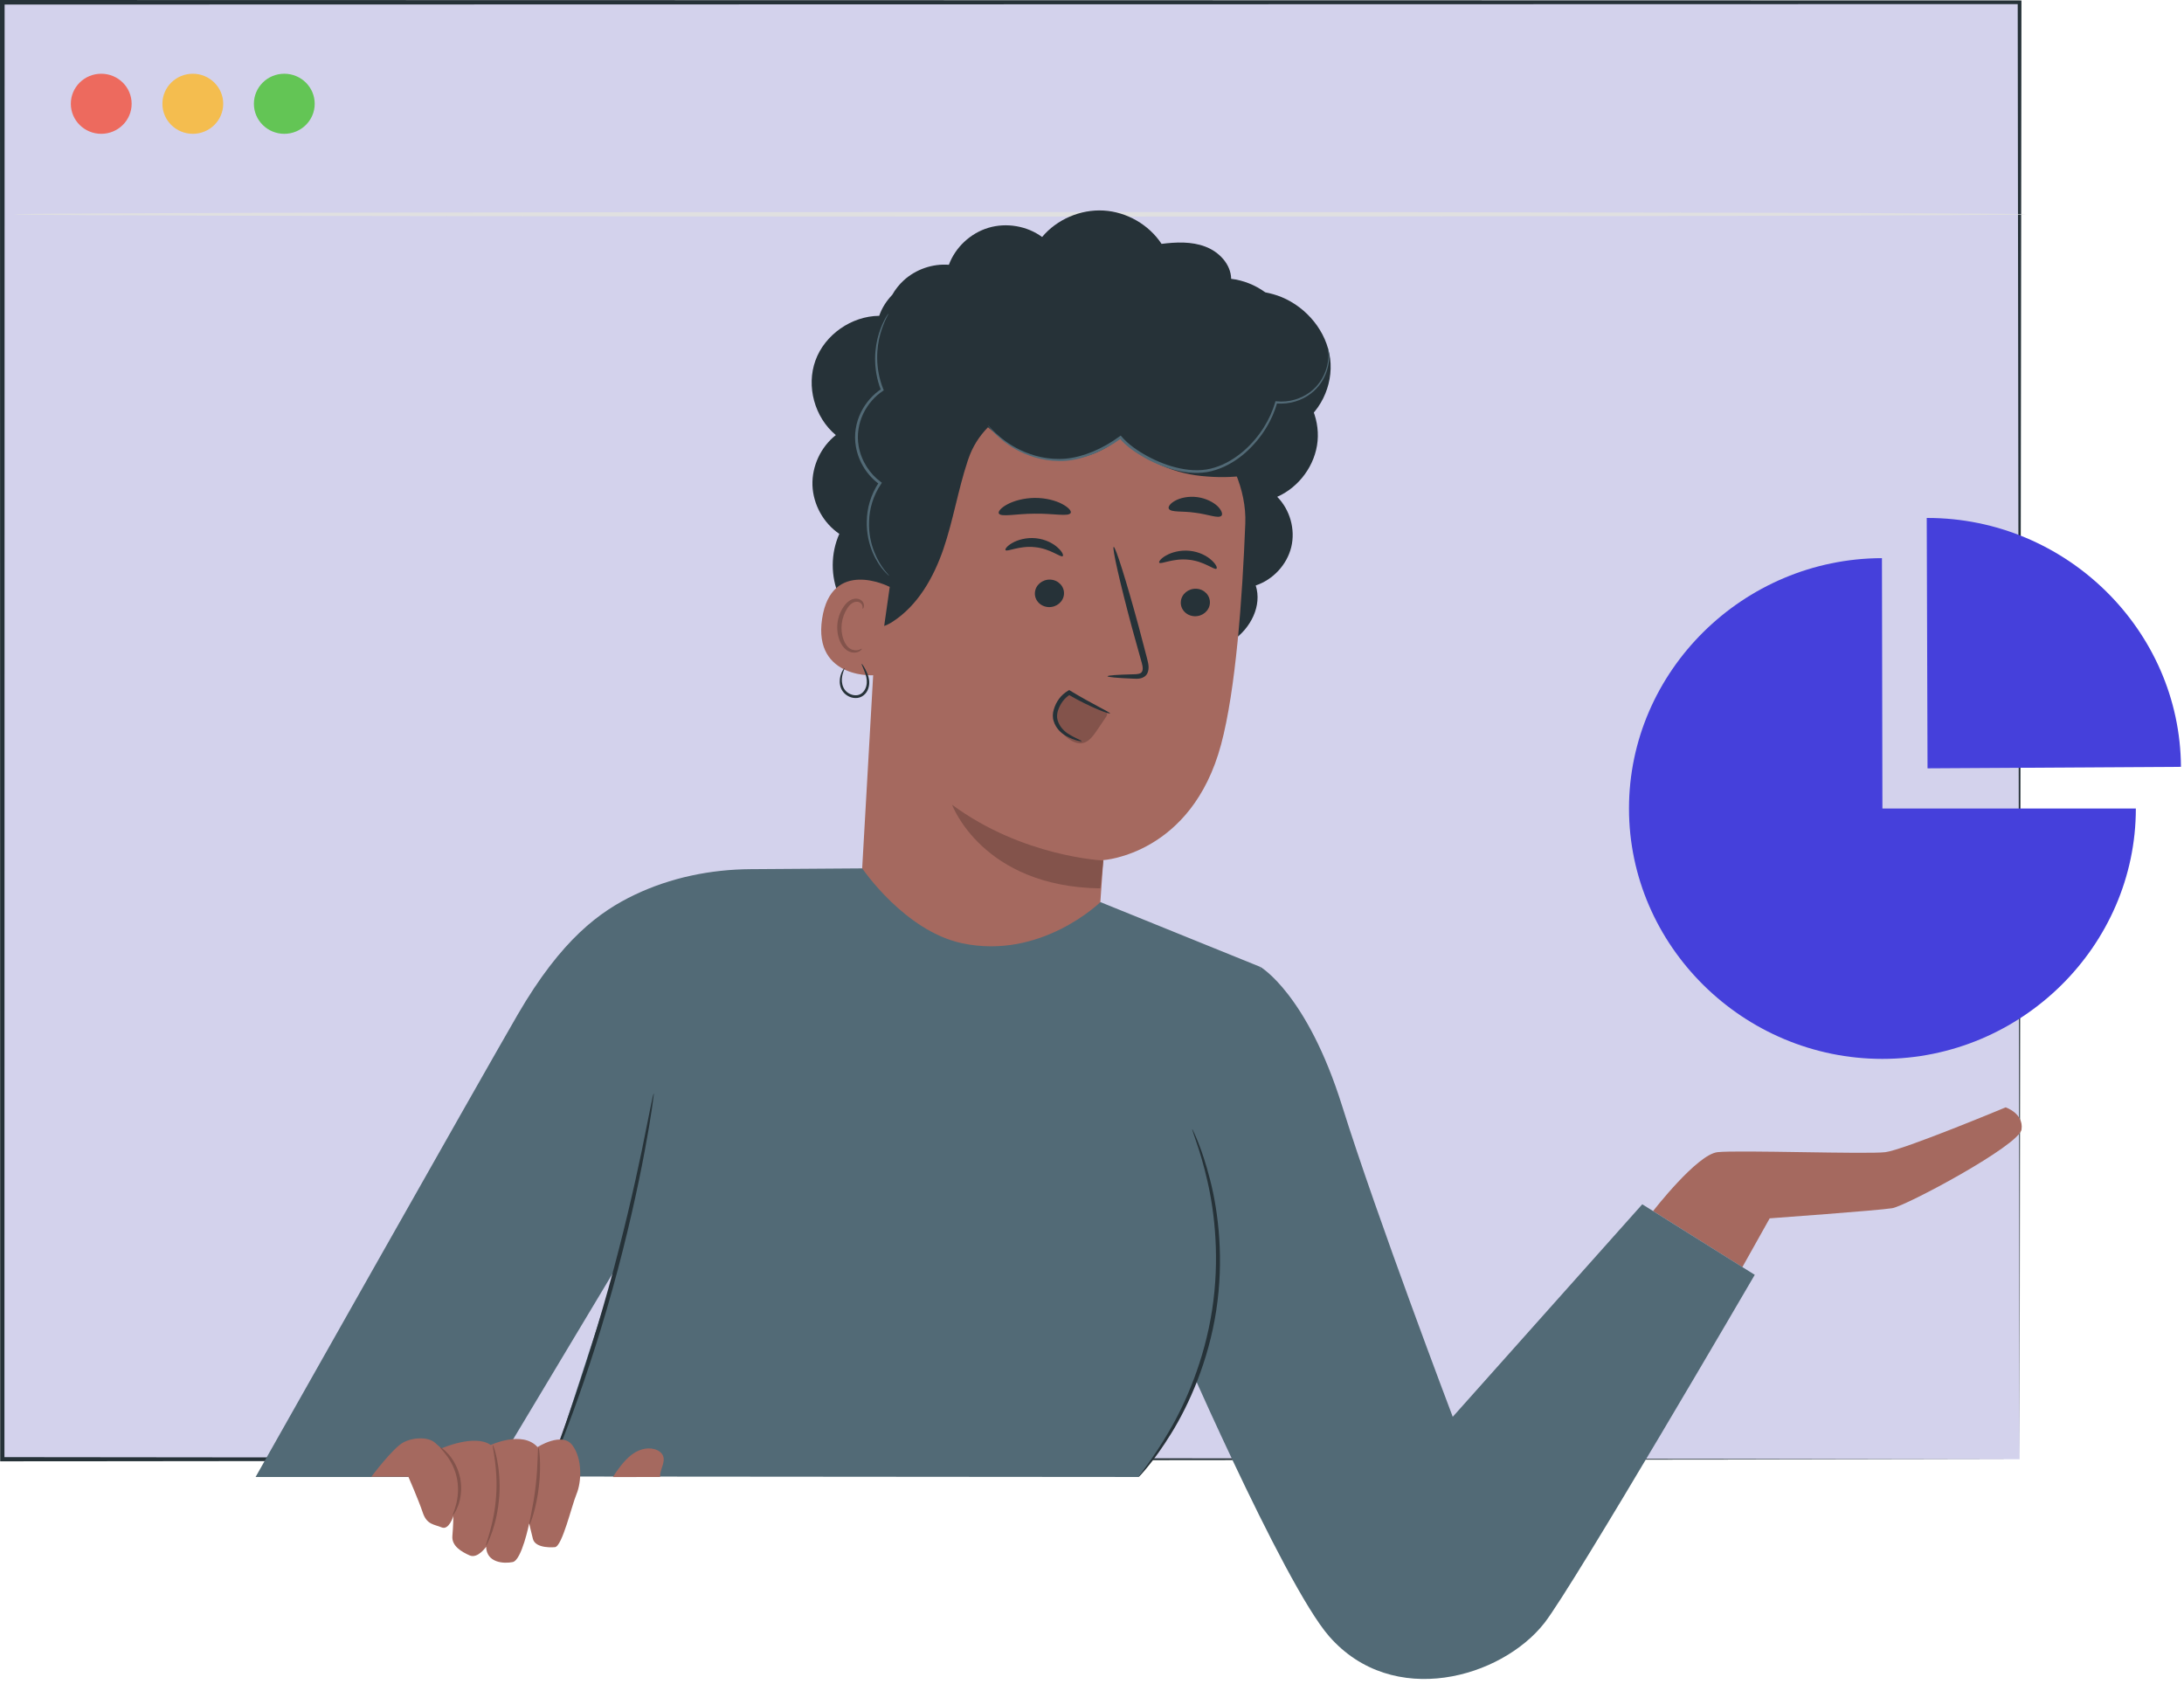 <svg width="380" height="293" viewBox="0 0 380 293" fill="none" xmlns="http://www.w3.org/2000/svg">
<path d="M351.392 0.396L0.401 0.396L0.401 253.939H351.392V0.396Z" fill="#B5B4DF" fill-opacity="0.6"/>
<path d="M351.392 253.939C351.392 251.272 351.269 154.037 351.068 0.396L351.392 0.716C252.894 0.732 131.506 0.762 0.432 0.793H0.401L0.802 0.396C0.787 91.368 0.771 177.599 0.771 253.939L0.401 253.574C208.056 253.802 348.169 253.939 351.392 253.939C348.169 253.939 208.056 254.092 0.401 254.305H0.031V253.939C0.015 177.599 0 91.368 0 0.396L0 0L0.401 0L0.432 0C131.506 0.03 252.894 0.046 351.392 0.076H351.716V0.396C351.516 154.037 351.392 251.272 351.392 253.939Z" fill="#263238"/>
<path d="M352.58 37.294C352.58 37.508 274.179 37.691 177.485 37.691C80.761 37.691 2.375 37.508 2.375 37.294C2.375 37.081 80.761 36.898 177.485 36.898C274.164 36.898 352.58 37.081 352.58 37.294Z" fill="#E0E0E0"/>
<path d="M22.905 18.06C22.905 20.94 20.545 23.287 17.614 23.287C14.699 23.287 12.324 20.955 12.324 18.06C12.324 15.179 14.684 12.832 17.614 12.832C20.545 12.832 22.905 15.179 22.905 18.06Z" fill="#ED6A5E"/>
<path d="M38.838 18.06C38.838 20.94 36.478 23.287 33.547 23.287C30.632 23.287 28.257 20.955 28.257 18.06C28.257 15.179 30.617 12.832 33.547 12.832C36.462 12.832 38.838 15.179 38.838 18.06Z" fill="#F4BD4F"/>
<path d="M54.756 18.06C54.756 20.94 52.396 23.287 49.465 23.287C46.55 23.287 44.175 20.955 44.175 18.06C44.175 15.179 46.535 12.832 49.465 12.832C52.396 12.832 54.756 15.179 54.756 18.06Z" fill="#63C555"/>
<path d="M287.625 210.757C287.625 210.757 295.253 200.897 298.841 200.503C302.428 200.109 324.888 200.897 328.049 200.503C331.211 200.109 348.97 192.707 348.97 192.707C348.97 192.707 352.131 193.753 351.733 196.551C351.334 199.335 331.596 209.874 329.231 210.255C326.867 210.648 307.913 212.02 307.913 212.02L303.157 220.509L287.625 210.757Z" fill="#A5695F"/>
<path d="M222.225 86.457C226.073 84.759 228.864 80.902 229.249 76.759C229.634 72.603 227.613 68.325 224.135 65.962L210.28 61.357C208.273 79.027 206.157 96.684 203.902 114.34C207.627 114.15 211.476 113.539 214.541 111.433C217.606 109.328 219.627 105.389 218.486 101.885C221.51 100.88 223.929 98.259 224.671 95.203C225.414 92.12 224.452 88.711 222.225 86.457Z" fill="#263238"/>
<path d="M154.282 76.094L154.804 69.805L193.717 66.478C205.607 66.437 217.139 79.367 216.672 91.115C216.163 104.167 215.008 120.071 212.452 129.592C207.311 148.729 191.971 149.68 191.971 149.68L190.597 168.966C189.566 180.212 179.738 181.719 168.371 180.714C157.251 179.736 148.921 170.215 149.553 159.187L154.282 76.094Z" fill="#A5695F"/>
<path d="M210.513 104.97C210.431 106.287 209.221 107.306 207.819 107.238C206.417 107.17 205.359 106.043 205.455 104.725C205.537 103.408 206.747 102.389 208.149 102.457C209.537 102.512 210.596 103.639 210.513 104.97Z" fill="#263238"/>
<path d="M211.652 98.966C211.309 99.265 209.536 97.662 206.814 97.404C204.106 97.105 201.962 98.273 201.701 97.92C201.577 97.757 201.948 97.2 202.883 96.671C203.804 96.141 205.316 95.679 207.02 95.856C208.711 96.032 210.072 96.793 210.828 97.513C211.611 98.219 211.831 98.83 211.652 98.966Z" fill="#263238"/>
<path d="M185.126 103.379C185.044 104.697 183.834 105.715 182.432 105.647C181.03 105.579 179.972 104.452 180.068 103.135C180.151 101.817 181.36 100.799 182.762 100.866C184.15 100.934 185.209 102.062 185.126 103.379Z" fill="#263238"/>
<path d="M184.906 96.779C184.563 97.078 182.79 95.476 180.068 95.218C177.36 94.919 175.216 96.087 174.955 95.734C174.831 95.571 175.202 95.014 176.137 94.484C177.058 93.954 178.57 93.493 180.26 93.669C181.951 93.846 183.312 94.606 184.068 95.326C184.851 96.019 185.071 96.644 184.906 96.779Z" fill="#263238"/>
<path d="M192.7 117.682C192.7 117.532 194.418 117.41 197.194 117.342C197.895 117.342 198.569 117.274 198.734 116.812C198.954 116.337 198.734 115.563 198.486 114.734C198.005 113.009 197.497 111.203 196.975 109.302C194.899 101.587 193.456 95.258 193.772 95.177C194.088 95.095 196.026 101.288 198.115 109.003C198.61 110.904 199.091 112.724 199.545 114.449C199.724 115.25 200.081 116.188 199.627 117.179C199.394 117.668 198.844 117.994 198.377 118.062C197.923 118.157 197.524 118.116 197.181 118.103C194.404 117.994 192.7 117.831 192.7 117.682Z" fill="#263238"/>
<path d="M191.971 149.748C191.971 149.748 177.965 149.15 165.649 140.037C165.649 140.037 170.886 154.325 191.449 154.597L191.971 149.748Z" fill="#83534B"/>
<path d="M186.295 89.255C185.951 89.962 183.271 89.337 180.04 89.391C176.81 89.391 174.144 90.043 173.786 89.35C173.635 89.025 174.144 88.373 175.257 87.775C176.357 87.177 178.075 86.675 180.013 86.648C181.951 86.634 183.669 87.109 184.783 87.694C185.91 88.291 186.446 88.916 186.295 89.255Z" fill="#263238"/>
<path d="M212.534 89.744C211.998 90.301 210.184 89.486 207.943 89.228C205.703 88.888 203.751 89.214 203.366 88.535C203.201 88.209 203.572 87.625 204.466 87.136C205.346 86.647 206.761 86.308 208.315 86.511C209.854 86.715 211.132 87.408 211.861 88.1C212.576 88.82 212.768 89.472 212.534 89.744Z" fill="#263238"/>
<path d="M225.386 74.396C229.62 72.141 232.039 67.116 231.434 62.403C230.829 57.69 227.393 53.52 222.953 51.687C222.046 51.32 221.111 51.062 220.149 50.872C218.404 49.609 216.356 48.78 214.211 48.522C214.17 45.983 212.108 43.809 209.703 42.913C207.311 42.003 204.645 42.125 202.102 42.438C199.902 39.097 196.04 36.869 192.013 36.638C187.985 36.407 183.889 38.173 181.319 41.242C178.693 39.314 175.12 38.703 171.986 39.64C168.852 40.577 166.227 43.035 165.099 46.078C162.24 45.86 159.326 46.879 157.223 48.808C156.44 49.527 155.766 50.383 155.244 51.307C154.241 52.352 153.443 53.588 152.976 54.96C148.151 55.001 143.506 58.247 141.884 62.729C140.248 67.224 141.732 72.644 145.43 75.713C142.805 77.791 141.251 81.132 141.361 84.46C141.485 87.787 143.258 91.02 146.035 92.907C144.523 96.303 144.509 100.31 145.993 103.719C146.639 105.185 147.698 106.625 149.127 107.25C149.169 107.508 149.237 107.766 149.361 108.01C150.351 109.953 153.333 109.45 155.175 108.282C159.67 105.43 162.433 100.527 164.151 95.529C165.855 90.531 166.694 85.275 168.357 80.249C168.398 80.141 168.439 80.019 168.481 79.896C169.182 77.791 170.364 75.917 171.903 74.355C173.333 75.564 174.721 76.827 176.316 77.818C181.979 81.35 190.02 80.603 194.927 76.08C198.638 79.856 203.71 82.287 209.002 82.83C214.294 83.373 219.641 82.925 224.053 79.978C224.891 79.421 226.06 78.402 226.692 76.935C227.118 76.053 226.321 74.79 225.386 74.396Z" fill="#263238"/>
<path d="M154.806 102.144C154.559 101.981 144.649 97.078 143.04 107.685C141.432 118.306 152.552 117.695 152.621 117.396C152.69 117.097 154.806 102.144 154.806 102.144Z" fill="#A5695F"/>
<path d="M149.938 112.9C149.897 112.859 149.732 113.009 149.388 113.104C149.059 113.199 148.509 113.212 147.986 112.927C146.914 112.343 146.227 110.428 146.461 108.5C146.584 107.535 146.928 106.639 147.382 105.933C147.821 105.199 148.412 104.737 149.004 104.724C149.595 104.683 149.952 105.077 150.034 105.389C150.131 105.702 150.034 105.906 150.089 105.933C150.117 105.96 150.351 105.783 150.323 105.335C150.309 105.118 150.227 104.846 150.007 104.602C149.773 104.357 149.416 104.194 149.017 104.181C148.179 104.113 147.327 104.765 146.818 105.539C146.268 106.313 145.856 107.318 145.718 108.405C145.471 110.55 146.268 112.723 147.753 113.389C148.481 113.701 149.141 113.566 149.512 113.362C149.883 113.145 149.979 112.914 149.938 112.9Z" fill="#83534B"/>
<path d="M231.077 60.583C231.091 60.583 231.104 60.664 231.146 60.841C231.187 61.018 231.214 61.276 231.242 61.629C231.283 62.322 231.256 63.367 230.829 64.63C230.417 65.88 229.579 67.36 228.067 68.501C226.582 69.642 224.41 70.43 222.032 70.199L222.239 70.049C221.4 73.051 219.558 76.243 216.672 78.796C215.228 80.059 213.497 81.159 211.504 81.784C209.524 82.45 207.297 82.422 205.194 81.974C203.105 81.54 201.153 80.752 199.38 79.788C197.621 78.81 195.985 77.696 194.762 76.243L195.092 76.284C192.026 78.511 188.645 79.91 185.47 80.195C182.267 80.426 179.505 79.584 177.443 78.579C175.367 77.547 173.965 76.324 173.099 75.441C172.659 74.993 172.343 74.626 172.151 74.382C171.945 74.124 171.848 73.988 171.862 73.988C171.89 73.961 172.316 74.491 173.209 75.346C174.103 76.188 175.518 77.356 177.58 78.334C179.614 79.299 182.35 80.086 185.442 79.815C188.521 79.516 191.834 78.117 194.817 75.93L194.995 75.795L195.147 75.971C196.315 77.329 197.923 78.443 199.641 79.38C201.373 80.317 203.284 81.091 205.318 81.513C207.366 81.947 209.483 81.974 211.38 81.35C213.29 80.766 214.967 79.692 216.383 78.484C219.215 76.012 221.043 72.902 221.881 69.982L221.922 69.819L222.087 69.832C224.342 70.077 226.431 69.343 227.888 68.27C229.359 67.197 230.197 65.771 230.637 64.576C231.077 63.354 231.146 62.335 231.146 61.642C231.104 60.95 231.049 60.597 231.077 60.583Z" fill="#526A76"/>
<path d="M154.597 54.552C154.666 54.593 153.841 55.761 153.181 58.084C152.535 60.365 152.164 63.964 153.704 67.767L153.772 67.93L153.621 68.025C152.247 68.935 151.01 70.307 150.199 71.991C149.401 73.675 149.044 75.672 149.401 77.641C149.855 80.235 151.367 82.504 153.264 83.875L153.443 84.011L153.319 84.201C151.903 86.266 151.271 88.602 151.216 90.68C151.12 92.771 151.546 94.605 152.109 96.031C153.25 98.91 154.79 100.119 154.68 100.187C154.666 100.201 154.583 100.119 154.419 99.97C154.267 99.807 154.006 99.589 153.745 99.263C153.181 98.625 152.453 97.593 151.834 96.14C151.23 94.7 150.749 92.812 150.817 90.666C150.845 88.52 151.477 86.103 152.934 83.93L152.989 84.256C150.982 82.829 149.401 80.466 148.92 77.736C148.549 75.658 148.92 73.553 149.773 71.801C150.625 70.049 151.917 68.623 153.374 67.672L153.291 67.93C151.752 63.992 152.206 60.311 152.934 58.002C153.305 56.834 153.731 55.965 154.047 55.381C154.199 55.096 154.35 54.878 154.446 54.742C154.542 54.62 154.597 54.539 154.597 54.552Z" fill="#526A76"/>
<path d="M146.943 116.282C147.025 116.323 146.558 116.975 146.475 118.17C146.448 118.74 146.558 119.474 147.011 120.071C147.465 120.655 148.303 121.09 149.142 120.981C149.994 120.872 150.544 120.126 150.722 119.406C150.915 118.672 150.791 117.952 150.612 117.382C150.228 116.241 149.843 115.562 149.925 115.521C149.966 115.494 150.448 116.092 150.942 117.273C151.162 117.857 151.355 118.645 151.162 119.501C151.066 119.922 150.887 120.37 150.544 120.737C150.214 121.103 149.733 121.389 149.21 121.456C148.138 121.592 147.176 121.049 146.654 120.343C146.118 119.609 146.063 118.781 146.132 118.143C146.31 116.852 146.915 116.255 146.943 116.282Z" fill="#263238"/>
<path d="M185.634 120.858C184.425 121.891 183.751 123.521 183.916 125.096C184.081 126.671 185.043 128.138 186.445 128.912C186.995 129.225 187.641 129.429 188.273 129.334C189.387 129.171 190.143 128.152 190.775 127.228C191.297 126.454 191.82 125.694 192.342 124.919C192.521 124.661 192.699 124.363 192.631 124.064C192.548 123.738 192.218 123.548 191.902 123.412C189.895 122.461 187.902 121.51 185.896 120.573" fill="#83534B"/>
<path d="M188.205 128.995C188.191 129.049 187.051 128.954 185.401 128.03C184.604 127.555 183.697 126.726 183.326 125.477C183.119 124.866 183.147 124.092 183.353 123.467C183.546 122.815 183.848 122.163 184.288 121.579C184.714 121.009 185.25 120.547 185.827 120.207L186.033 120.085L186.226 120.207C190.102 122.557 193.209 123.983 193.14 124.146C193.071 124.323 189.786 123.154 185.827 120.846H186.226C185.731 121.144 185.277 121.552 184.906 122.041C184.178 123.059 183.711 124.309 184.013 125.3C184.288 126.333 185.016 127.107 185.704 127.596C187.147 128.533 188.26 128.859 188.205 128.995Z" fill="#263238"/>
<path d="M44.471 257.03C44.471 257.03 83.576 187.763 90.078 176.558C97.734 163.383 104.4 158.603 110.407 155.723C116.688 152.722 123.644 151.296 130.626 151.255L150.021 151.119C150.021 151.119 157.388 162.012 167.381 164.144C181.154 167.091 191.463 156.986 191.463 156.986L219.311 168.273L213.716 219.137C212.301 231.958 207.572 244.195 199.971 254.667L198.129 257.03L95.452 256.948L107.355 220.345L85.349 257.03H44.471V257.03Z" fill="#526A76"/>
<path d="M219.311 168.272C219.311 168.272 227.407 172.958 233.51 192.434C239.613 211.911 252.767 246.558 252.767 246.558L285.742 209.575L305.315 221.852C305.315 221.852 273.742 276.016 268.725 282.427C261.248 291.989 242.348 297.448 231.255 284.75C223.187 275.514 203.916 230.83 203.916 230.83L219.311 168.272Z" fill="#526A76"/>
<path d="M207.435 196.496C207.462 196.482 207.558 196.686 207.737 197.08C207.916 197.474 208.191 198.044 208.479 198.805C209.084 200.326 209.854 202.567 210.569 205.392C212.012 211.042 212.974 219.218 211.613 228.073C210.253 236.929 206.871 244.466 203.792 249.437C202.253 251.936 200.851 253.851 199.806 255.115C199.298 255.766 198.871 256.228 198.583 256.554C198.294 256.88 198.129 257.03 198.115 257.016C198.074 256.975 198.624 256.269 199.586 254.952C200.548 253.634 201.882 251.692 203.352 249.179C206.294 244.195 209.552 236.725 210.899 227.965C212.246 219.218 211.38 211.123 210.074 205.5C209.428 202.675 208.741 200.421 208.204 198.886C207.696 197.365 207.394 196.523 207.435 196.496Z" fill="#263238"/>
<path d="M113.747 190.275C113.775 190.275 113.761 190.52 113.692 190.982C113.624 191.525 113.527 192.19 113.417 192.992C113.17 194.73 112.744 197.256 112.167 200.353C111.012 206.546 109.156 215.062 106.572 224.338C103.988 233.615 101.17 241.873 98.944 247.781C97.83 250.728 96.895 253.105 96.208 254.734C95.892 255.481 95.617 256.106 95.411 256.595C95.219 257.016 95.109 257.234 95.081 257.234C95.054 257.22 95.122 256.989 95.274 256.554C95.452 256.038 95.686 255.414 95.947 254.639C96.579 252.887 97.432 250.511 98.463 247.618C100.566 241.682 103.287 233.411 105.871 224.162C108.442 214.913 110.38 206.424 111.658 200.272C112.263 197.27 112.758 194.798 113.129 192.965C113.294 192.163 113.431 191.511 113.541 190.982C113.665 190.506 113.72 190.275 113.747 190.275Z" fill="#263238"/>
<path d="M64.636 256.963C64.636 256.963 68.375 251.951 70.203 251C72.045 250.05 74.574 250.077 75.687 251.068C76.801 252.06 76.801 252.06 76.801 252.06C76.801 252.06 82.601 249.493 85.378 251.462C85.378 251.462 90.89 248.882 93.529 251.829C93.529 251.829 97.776 249.099 99.577 251.489C101.377 253.866 101.185 257.9 100.319 259.978C99.453 262.056 97.817 269.118 96.553 269.241C96.553 269.241 93.158 269.594 92.718 267.787C92.264 265.981 92.072 265.112 92.072 265.112C92.072 265.112 90.78 271.509 89.213 271.835C87.66 272.147 84.677 271.984 84.581 269.173C84.581 269.173 83.137 271.291 81.722 270.68C80.306 270.056 78.56 269.037 78.711 267.298C78.863 265.56 78.89 263.822 78.89 263.822C78.89 263.822 78.12 266.348 76.842 265.804C75.564 265.261 74.272 265.37 73.557 263.224C72.842 261.078 71.055 256.99 71.055 256.99H64.636V256.963Z" fill="#A5695F"/>
<path d="M78.793 263.673C78.711 263.632 79.054 262.98 79.343 261.866C79.645 260.753 79.851 259.15 79.535 257.425C79.219 255.7 78.436 254.274 77.748 253.35C77.061 252.413 76.511 251.924 76.58 251.856C76.621 251.802 77.267 252.196 78.064 253.106C78.862 254.002 79.742 255.496 80.085 257.316C80.429 259.15 80.14 260.848 79.728 261.975C79.315 263.102 78.848 263.7 78.793 263.673Z" fill="#83534B"/>
<path d="M85.747 251.489C85.816 251.476 86.173 252.413 86.489 254.016C86.805 255.605 87.039 257.859 86.874 260.345C86.695 262.83 86.173 265.03 85.637 266.565C85.101 268.1 84.62 268.996 84.565 268.969C84.386 268.915 86.022 265.207 86.324 260.304C86.682 255.415 85.568 251.53 85.747 251.489Z" fill="#83534B"/>
<path d="M93.68 251.91C93.818 251.897 94.203 254.939 93.763 258.687C93.337 262.436 92.264 265.315 92.127 265.261C91.962 265.22 92.787 262.3 93.199 258.62C93.639 254.939 93.515 251.924 93.68 251.91Z" fill="#83534B"/>
<path d="M115.369 253.363C115.135 252.766 114.53 252.372 113.912 252.195C112.455 251.774 110.874 252.345 109.706 253.309C108.551 254.26 107.424 255.767 106.641 257.044L114.86 257.03C114.764 255.781 115.822 254.518 115.369 253.363Z" fill="#A5695F"/>
<path d="M327.527 140.701H371.622C371.622 164.605 351.719 184.272 327.527 184.272C303.336 184.272 283.433 164.605 283.433 140.701C283.433 116.838 303.281 97.185 327.445 97.131L327.527 140.701Z" fill="#4540DB"/>
<path d="M335.376 133.707L335.238 90.137C335.28 90.137 335.335 90.137 335.376 90.137C359.471 90.137 379.333 109.654 379.471 133.449L335.376 133.707Z" fill="#4540DB"/>
</svg>
